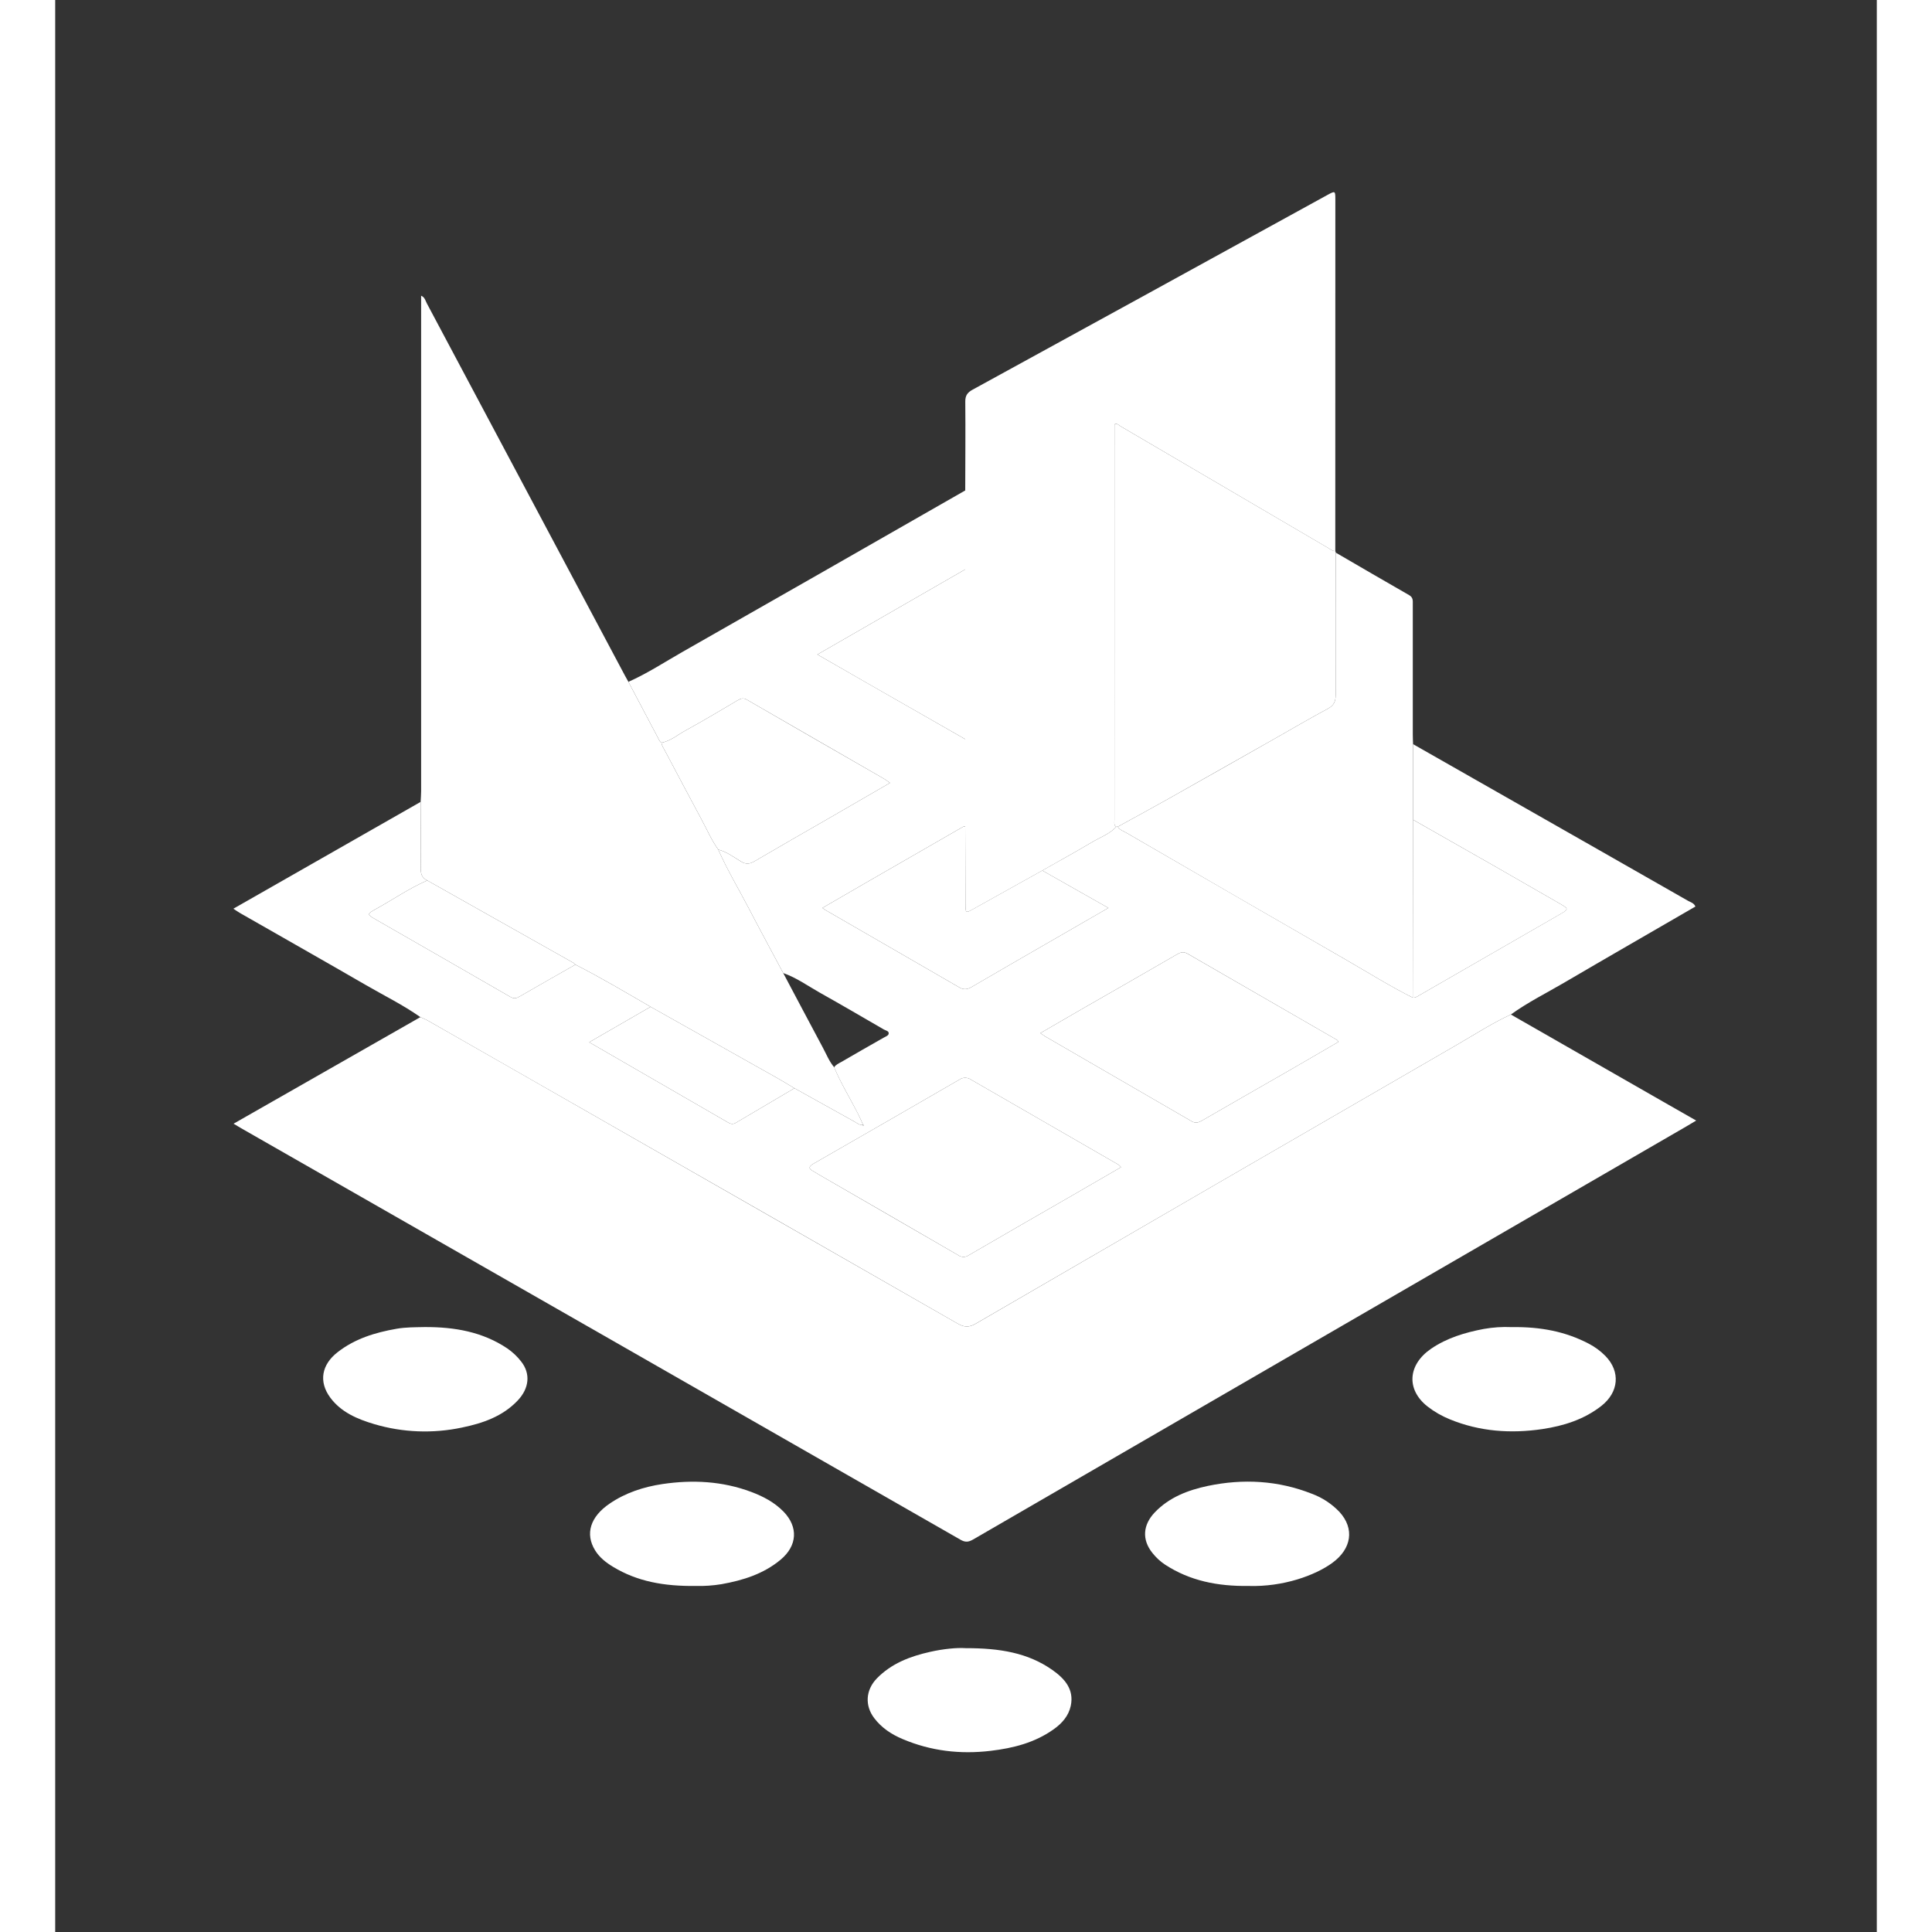 <svg width="32" height="32" viewBox="0 0 33 35" fill="none" xmlns="http://www.w3.org/2000/svg">
    <rect x="0" y="0" width="33" height="35" fill="#333333" stroke="none"/>
    <path
        d="M26.371 18.379C27.287 18.904 28.204 19.428 29.12 19.953C29.316 20.066 29.513 20.177 29.728 20.3C29.66 20.341 29.603 20.375 29.545 20.409C27.495 21.596 25.445 22.783 23.395 23.97C21.14 25.276 18.885 26.582 16.631 27.888C16.55 27.935 16.491 27.946 16.401 27.894C12.058 25.407 7.714 22.922 3.369 20.439C3.33 20.416 3.292 20.393 3.231 20.357C4.369 19.708 5.492 19.067 6.616 18.426C6.661 18.447 6.708 18.464 6.751 18.489C7.764 19.066 8.776 19.645 9.788 20.224C11.974 21.474 14.16 22.725 16.345 23.976C16.461 24.043 16.549 24.053 16.673 23.982C19.576 22.295 22.481 20.611 25.387 18.931C25.713 18.743 26.028 18.537 26.371 18.379Z"
        fill="white" />
    <path
        d="M26.371 18.379C26.028 18.537 25.713 18.743 25.387 18.931C22.481 20.612 19.576 22.295 16.673 23.981C16.549 24.053 16.461 24.043 16.345 23.976C14.16 22.723 11.975 21.473 9.788 20.224C8.776 19.645 7.764 19.067 6.751 18.489C6.708 18.464 6.661 18.447 6.616 18.426C6.303 18.206 5.96 18.037 5.63 17.846C4.872 17.407 4.11 16.977 3.351 16.542C3.316 16.523 3.285 16.499 3.228 16.462C4.369 15.811 5.494 15.169 6.62 14.527C6.621 14.929 6.627 15.332 6.622 15.734C6.621 15.836 6.647 15.906 6.74 15.95C6.412 16.093 6.119 16.297 5.807 16.469C5.646 16.558 5.648 16.566 5.803 16.655C6.616 17.123 7.431 17.588 8.243 18.058C8.314 18.1 8.357 18.085 8.418 18.05C8.752 17.857 9.088 17.666 9.424 17.475C9.889 17.712 10.336 17.978 10.786 18.239C10.421 18.45 10.055 18.661 9.674 18.881C10.53 19.376 11.36 19.855 12.19 20.335C12.237 20.363 12.279 20.371 12.33 20.341C12.683 20.131 13.037 19.922 13.392 19.714C13.754 19.916 14.117 20.117 14.479 20.319C14.526 20.345 14.567 20.387 14.629 20.376C14.628 20.394 14.635 20.398 14.65 20.388L14.634 20.372C14.603 20.305 14.574 20.237 14.54 20.171C14.398 19.892 14.232 19.625 14.111 19.335C14.142 19.286 14.195 19.265 14.242 19.238C14.498 19.089 14.755 18.942 15.013 18.796C15.048 18.776 15.098 18.761 15.1 18.72C15.101 18.676 15.045 18.669 15.012 18.65C14.625 18.426 14.239 18.2 13.85 17.982C13.632 17.859 13.428 17.711 13.189 17.628C12.979 17.234 12.766 16.842 12.56 16.446C12.377 16.095 12.171 15.754 12.012 15.391C12.166 15.431 12.291 15.527 12.422 15.606C12.516 15.663 12.582 15.653 12.67 15.602C13.112 15.342 13.558 15.088 14.002 14.832C14.371 14.618 14.74 14.404 15.123 14.183C15.074 14.149 15.039 14.121 15.001 14.1C14.178 13.625 13.354 13.151 12.531 12.676C12.464 12.637 12.419 12.655 12.365 12.686C12.053 12.869 11.743 13.057 11.425 13.23C11.28 13.308 11.154 13.422 10.985 13.455C10.95 13.438 10.94 13.404 10.924 13.374C10.744 13.033 10.564 12.693 10.384 12.352C10.726 12.201 11.037 11.996 11.36 11.812C13.07 10.839 14.778 9.863 16.486 8.885C16.486 9.362 16.486 9.838 16.486 10.315C15.599 10.825 14.713 11.336 13.808 11.857C14.122 12.037 14.413 12.205 14.705 12.372C15.298 12.712 15.892 13.052 16.486 13.391C16.486 13.917 16.486 14.443 16.486 14.968C16.471 14.97 16.457 14.974 16.443 14.98C15.85 15.321 15.257 15.662 14.665 16.004C14.414 16.148 14.164 16.294 13.899 16.448C13.925 16.467 13.937 16.477 13.95 16.484C14.76 16.952 15.57 17.42 16.38 17.888C16.462 17.936 16.527 17.924 16.604 17.879C17.103 17.587 17.605 17.299 18.105 17.01C18.422 16.826 18.739 16.643 19.079 16.448C18.666 16.214 18.274 15.992 17.882 15.77C18.183 15.6 18.486 15.433 18.784 15.256C18.932 15.168 19.101 15.109 19.222 14.979L19.236 14.977L19.249 14.977C19.286 15.036 19.351 15.056 19.407 15.088C20.729 15.854 22.052 16.619 23.375 17.382C23.78 17.615 24.175 17.863 24.593 18.073C24.637 18.079 24.671 18.055 24.705 18.035C25.564 17.541 26.422 17.047 27.279 16.552C27.418 16.472 27.415 16.461 27.268 16.376C26.863 16.143 26.457 15.91 26.052 15.677C25.568 15.4 25.084 15.125 24.599 14.85C24.599 14.393 24.599 13.937 24.599 13.481C25.713 14.116 26.828 14.751 27.943 15.385C28.49 15.697 29.036 16.008 29.582 16.32C29.629 16.346 29.688 16.359 29.714 16.423C28.918 16.884 28.12 17.343 27.326 17.808C27.006 17.995 26.672 18.161 26.371 18.379ZM19.308 21.145C19.296 21.129 19.282 21.115 19.267 21.102C18.374 20.587 17.481 20.072 16.588 19.557C16.558 19.536 16.521 19.525 16.484 19.525C16.447 19.525 16.411 19.537 16.381 19.558C15.502 20.067 14.622 20.574 13.741 21.079C13.653 21.13 13.636 21.168 13.736 21.219C13.767 21.235 13.796 21.256 13.826 21.274C14.671 21.762 15.515 22.25 16.359 22.739C16.387 22.759 16.421 22.77 16.455 22.77C16.49 22.77 16.523 22.759 16.551 22.739C17.173 22.377 17.796 22.019 18.419 21.66C18.714 21.489 19.009 21.318 19.308 21.145ZM23.248 18.874C23.236 18.857 23.232 18.846 23.224 18.841C22.322 18.321 21.42 17.8 20.518 17.279C20.448 17.239 20.397 17.245 20.326 17.287C19.761 17.616 19.192 17.939 18.625 18.265C18.369 18.412 18.115 18.561 17.847 18.716C17.887 18.743 17.91 18.761 17.935 18.776C18.819 19.288 19.702 19.8 20.586 20.312C20.658 20.354 20.712 20.337 20.78 20.298C21.289 20.002 21.801 19.712 22.311 19.418C22.624 19.238 22.935 19.056 23.248 18.874Z"
        fill="white" />
    <path
        d="M6.74 15.95C6.648 15.906 6.621 15.836 6.622 15.735C6.627 15.332 6.621 14.929 6.62 14.527C6.623 14.463 6.629 14.398 6.629 14.334C6.629 11.346 6.629 8.354 6.629 5.357C6.697 5.385 6.707 5.448 6.732 5.495C7.928 7.741 9.124 9.988 10.319 12.235C10.34 12.274 10.362 12.313 10.384 12.352C10.564 12.693 10.744 13.033 10.924 13.374C10.94 13.404 10.95 13.439 10.985 13.455C10.986 13.507 11.018 13.547 11.041 13.591C11.263 14.009 11.483 14.427 11.708 14.844C11.807 15.027 11.889 15.22 12.012 15.391C12.172 15.754 12.377 16.095 12.56 16.446C12.766 16.842 12.979 17.234 13.189 17.628C13.427 18.077 13.664 18.526 13.904 18.974C13.97 19.096 14.02 19.227 14.112 19.335C14.232 19.625 14.398 19.892 14.541 20.171C14.574 20.237 14.603 20.305 14.634 20.372L14.629 20.377C14.567 20.387 14.526 20.345 14.479 20.319C14.117 20.118 13.754 19.916 13.392 19.714C13.284 19.65 13.178 19.584 13.069 19.523C12.309 19.094 11.548 18.666 10.786 18.239C10.336 17.978 9.889 17.712 9.424 17.475C9.415 17.464 9.404 17.454 9.392 17.445C8.508 16.946 7.624 16.448 6.74 15.95Z"
        fill="white" />
    <path
        d="M16.486 10.315C16.486 9.839 16.486 9.362 16.486 8.885C16.487 8.349 16.492 7.812 16.487 7.276C16.486 7.165 16.526 7.11 16.622 7.058C18.765 5.884 20.908 4.709 23.049 3.531C23.189 3.455 23.191 3.455 23.191 3.618C23.191 5.74 23.191 7.862 23.19 9.984C23.136 9.984 23.098 9.949 23.055 9.924C21.802 9.189 20.55 8.454 19.297 7.72C19.266 7.701 19.238 7.664 19.193 7.685C19.191 7.69 19.19 7.696 19.19 7.701C19.189 10.087 19.189 12.472 19.189 14.857C19.189 14.899 19.174 14.948 19.222 14.979C19.101 15.109 18.932 15.168 18.784 15.256C18.486 15.433 18.183 15.6 17.882 15.771C17.465 16.003 17.048 16.235 16.632 16.468C16.493 16.545 16.492 16.545 16.491 16.383C16.49 15.912 16.488 15.44 16.486 14.969C16.486 14.443 16.486 13.917 16.486 13.391C16.486 12.366 16.486 11.34 16.486 10.315Z"
        fill="white" />
    <path
        d="M19.222 14.979C19.174 14.948 19.189 14.899 19.189 14.857C19.189 12.472 19.189 10.086 19.19 7.701C19.19 7.696 19.191 7.69 19.193 7.685C19.238 7.664 19.266 7.701 19.297 7.72C20.55 8.454 21.803 9.189 23.055 9.923C23.098 9.948 23.136 9.984 23.191 9.984C23.195 9.992 23.198 10.002 23.198 10.011C23.197 10.87 23.195 11.729 23.197 12.588C23.197 12.704 23.167 12.779 23.055 12.839C22.737 13.009 22.425 13.193 22.111 13.371C21.46 13.74 20.809 14.108 20.158 14.476C19.857 14.646 19.552 14.81 19.249 14.977L19.236 14.977L19.222 14.979Z"
        fill="white" />
    <path
        d="M19.249 14.977C19.552 14.81 19.857 14.646 20.158 14.476C20.81 14.109 21.461 13.741 22.111 13.371C22.425 13.193 22.737 13.009 23.055 12.839C23.167 12.779 23.197 12.704 23.197 12.588C23.195 11.729 23.197 10.87 23.198 10.011C23.641 10.269 24.084 10.527 24.529 10.782C24.603 10.825 24.594 10.885 24.594 10.949C24.594 11.733 24.594 12.518 24.594 13.303C24.594 13.362 24.597 13.422 24.599 13.481C24.599 13.938 24.599 14.394 24.599 14.85C24.597 15.924 24.595 16.998 24.593 18.073C24.175 17.864 23.78 17.615 23.375 17.382C22.051 16.621 20.728 15.856 19.407 15.088C19.351 15.056 19.286 15.036 19.249 14.977Z"
        fill="white" />
    <path
        d="M6.696 24.041C7.23 24.039 7.74 24.125 8.192 24.429C8.287 24.495 8.372 24.575 8.442 24.666C8.614 24.884 8.588 25.149 8.381 25.369C8.107 25.66 7.746 25.784 7.366 25.862C6.841 25.973 6.296 25.952 5.782 25.8C5.475 25.709 5.18 25.585 4.983 25.319C4.769 25.029 4.827 24.721 5.115 24.497C5.43 24.251 5.796 24.14 6.183 24.072C6.354 24.042 6.525 24.045 6.696 24.041Z"
        fill="white" />
    <path
        d="M21.616 28.731C21.06 28.738 20.558 28.639 20.108 28.346C20.02 28.288 19.942 28.216 19.877 28.133C19.684 27.893 19.703 27.624 19.922 27.396C20.183 27.124 20.522 26.995 20.88 26.919C21.52 26.785 22.153 26.819 22.766 27.061C22.956 27.131 23.126 27.244 23.265 27.389C23.544 27.694 23.484 28.058 23.139 28.311C22.828 28.539 22.248 28.751 21.616 28.731Z"
        fill="white" />
    <path
        d="M16.495 29.858C17.109 29.857 17.622 29.941 18.066 30.254C18.286 30.409 18.461 30.603 18.398 30.902C18.359 31.085 18.24 31.22 18.089 31.327C17.748 31.57 17.359 31.669 16.947 31.718C16.393 31.784 15.861 31.721 15.35 31.504C15.149 31.419 14.971 31.302 14.837 31.125C14.665 30.899 14.681 30.617 14.884 30.407C15.149 30.134 15.49 30.005 15.854 29.924C16.091 29.871 16.331 29.847 16.495 29.858Z"
        fill="white" />
    <path
        d="M11.607 28.731C11.024 28.738 10.545 28.649 10.11 28.387C9.981 28.309 9.862 28.218 9.781 28.086C9.597 27.788 9.692 27.478 10.046 27.238C10.334 27.042 10.66 26.936 11.001 26.885C11.547 26.804 12.087 26.832 12.608 27.027C12.826 27.109 13.029 27.215 13.195 27.385C13.465 27.664 13.444 28.003 13.142 28.255C12.831 28.514 12.461 28.629 12.07 28.699C11.917 28.724 11.762 28.735 11.607 28.731Z"
        fill="white" />
    <path
        d="M26.384 24.042C26.91 24.034 27.36 24.122 27.78 24.341C27.892 24.399 27.994 24.474 28.082 24.563C28.361 24.848 28.326 25.221 28.011 25.469C27.696 25.716 27.328 25.831 26.942 25.889C26.369 25.974 25.805 25.934 25.264 25.712C25.119 25.653 24.983 25.575 24.86 25.479C24.473 25.174 24.502 24.724 24.925 24.434C25.213 24.237 25.54 24.14 25.88 24.075C26.046 24.046 26.215 24.034 26.384 24.042Z"
        fill="white" />
    <path
        d="M19.308 21.145C19.009 21.318 18.714 21.489 18.419 21.66C17.796 22.019 17.172 22.377 16.551 22.739C16.523 22.759 16.49 22.77 16.455 22.77C16.421 22.77 16.387 22.759 16.359 22.739C15.516 22.249 14.672 21.761 13.826 21.274C13.796 21.256 13.767 21.235 13.736 21.219C13.635 21.168 13.653 21.13 13.741 21.079C14.621 20.574 15.502 20.067 16.381 19.558C16.411 19.537 16.447 19.525 16.484 19.525C16.521 19.525 16.558 19.536 16.588 19.557C17.48 20.073 18.373 20.588 19.267 21.102C19.282 21.115 19.296 21.129 19.308 21.145Z"
        fill="white" />
    <path
        d="M23.248 18.874C22.936 19.056 22.624 19.238 22.311 19.418C21.801 19.712 21.289 20.002 20.78 20.298C20.712 20.337 20.658 20.354 20.586 20.312C19.703 19.799 18.819 19.287 17.935 18.776C17.91 18.762 17.887 18.743 17.847 18.716C18.115 18.561 18.369 18.412 18.625 18.265C19.192 17.939 19.761 17.616 20.326 17.287C20.397 17.245 20.448 17.239 20.518 17.28C21.42 17.801 22.322 18.322 23.224 18.841C23.232 18.846 23.236 18.857 23.248 18.874Z"
        fill="white" />
    <path
        d="M12.012 15.391C11.889 15.22 11.807 15.027 11.708 14.844C11.483 14.427 11.263 14.009 11.041 13.591C11.018 13.547 10.986 13.507 10.985 13.455C11.154 13.422 11.281 13.308 11.425 13.23C11.743 13.057 12.053 12.869 12.365 12.686C12.42 12.655 12.464 12.637 12.531 12.676C13.353 13.153 14.177 13.627 15.001 14.1C15.039 14.121 15.074 14.149 15.123 14.183C14.74 14.404 14.371 14.618 14.002 14.832C13.558 15.088 13.112 15.342 12.67 15.602C12.583 15.653 12.517 15.664 12.423 15.606C12.291 15.527 12.166 15.431 12.012 15.391Z"
        fill="white" />
    <path
        d="M16.487 14.969C16.488 15.44 16.49 15.911 16.492 16.383C16.492 16.544 16.493 16.545 16.632 16.467C17.049 16.235 17.465 16.003 17.882 15.77C18.274 15.992 18.667 16.214 19.079 16.448C18.739 16.643 18.422 16.826 18.105 17.01C17.605 17.299 17.103 17.587 16.604 17.879C16.527 17.924 16.462 17.936 16.38 17.888C15.571 17.419 14.761 16.951 13.95 16.484C13.937 16.477 13.926 16.467 13.899 16.448C14.164 16.294 14.414 16.148 14.665 16.004C15.257 15.662 15.85 15.321 16.443 14.98C16.457 14.974 16.471 14.97 16.487 14.969Z"
        fill="white" />
    <path
        d="M24.593 18.073C24.595 16.998 24.597 15.924 24.598 14.85C25.083 15.126 25.567 15.401 26.052 15.677C26.458 15.909 26.863 16.142 27.268 16.376C27.415 16.461 27.418 16.473 27.279 16.553C26.422 17.048 25.564 17.542 24.705 18.035C24.671 18.055 24.637 18.079 24.593 18.073Z"
        fill="white" />
    <path
        d="M16.486 10.315C16.486 11.34 16.486 12.366 16.486 13.391C15.892 13.052 15.299 12.712 14.705 12.373C14.413 12.206 14.122 12.037 13.808 11.857C14.713 11.336 15.6 10.825 16.486 10.315Z"
        fill="white" />
    <path
        d="M10.786 18.239C11.547 18.667 12.309 19.095 13.069 19.523C13.178 19.584 13.284 19.65 13.392 19.714C13.038 19.922 12.684 20.131 12.33 20.341C12.279 20.371 12.238 20.363 12.19 20.335C11.36 19.855 10.53 19.376 9.674 18.881C10.055 18.661 10.421 18.45 10.786 18.239Z"
        fill="white" />
    <path
        d="M6.74 15.95C7.624 16.448 8.508 16.947 9.392 17.445C9.404 17.454 9.415 17.464 9.424 17.475C9.089 17.666 8.752 17.857 8.418 18.05C8.358 18.085 8.314 18.1 8.243 18.058C7.431 17.588 6.616 17.123 5.803 16.655C5.648 16.566 5.646 16.558 5.807 16.469C6.119 16.297 6.412 16.093 6.74 15.95Z"
        fill="white" />
    <path
        d="M14.634 20.372L14.651 20.389C14.635 20.399 14.628 20.395 14.629 20.377C14.629 20.377 14.634 20.372 14.634 20.372Z"
        fill="white" />
</svg>